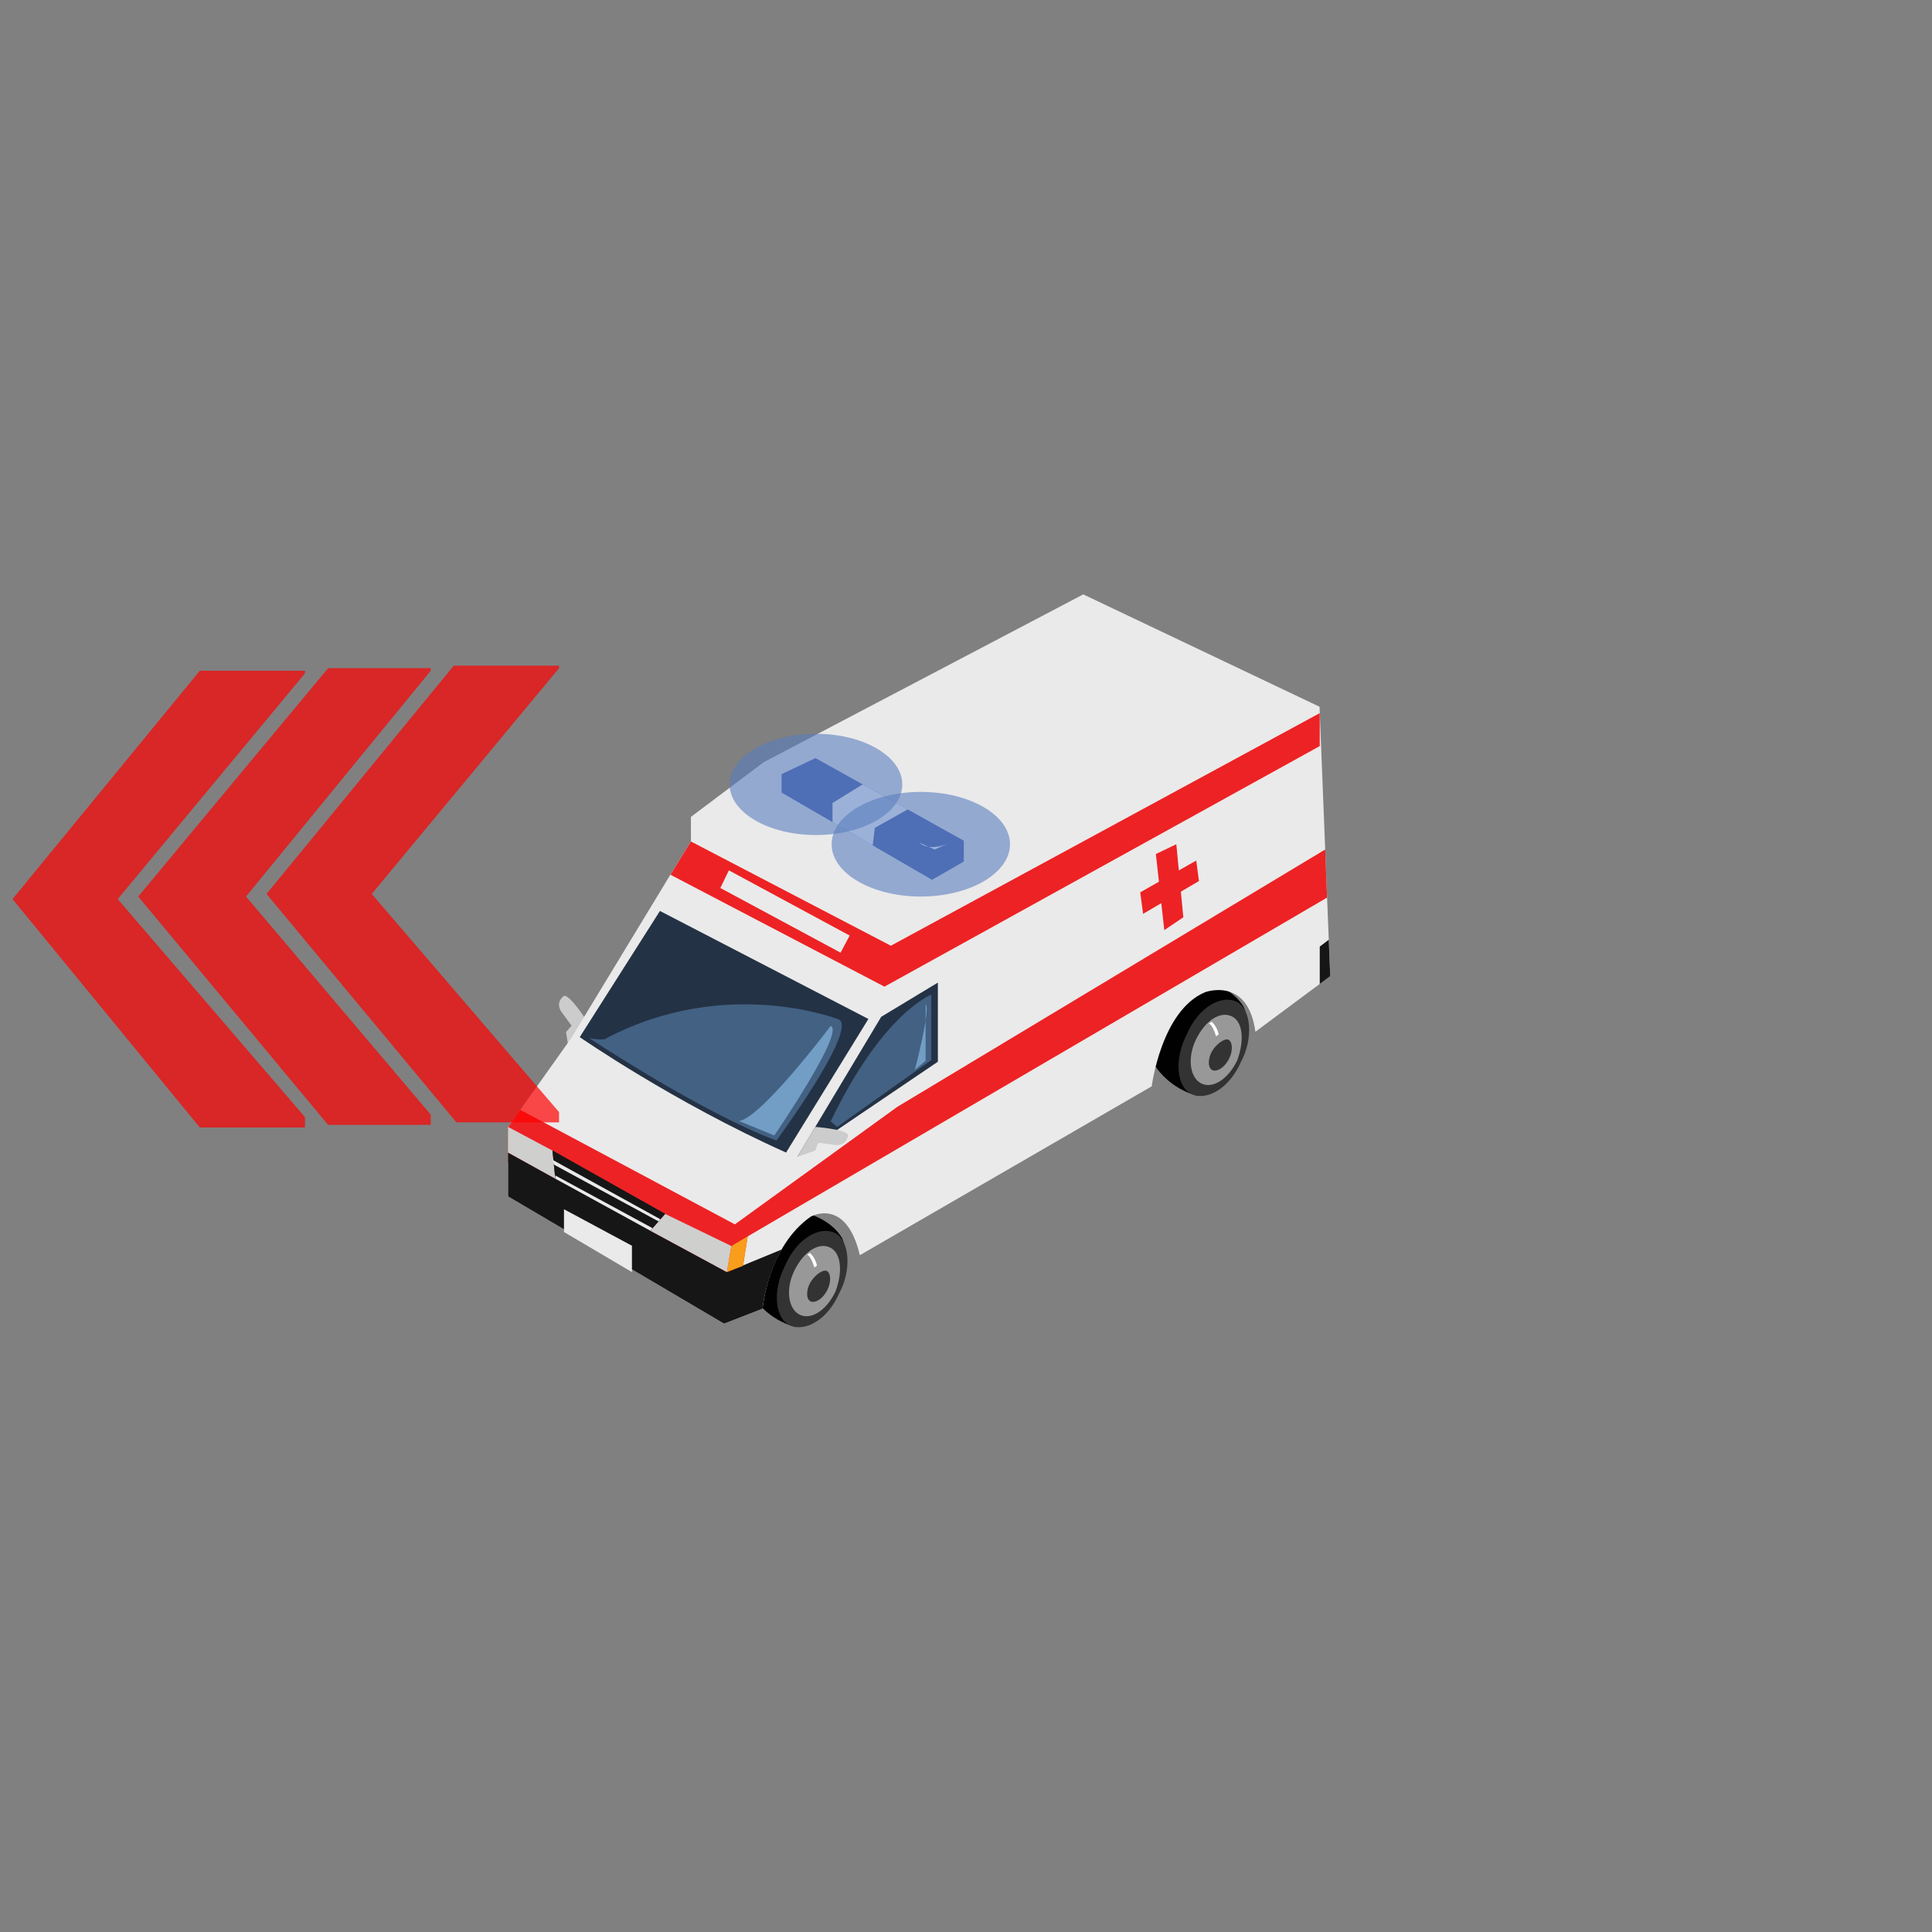 <?xml version="1.0" encoding="utf-8"?>
<!-- Generator: Adobe Illustrator 16.0.0, SVG Export Plug-In . SVG Version: 6.00 Build 0)  -->
<!DOCTYPE svg PUBLIC "-//W3C//DTD SVG 1.1//EN" "http://www.w3.org/Graphics/SVG/1.1/DTD/svg11.dtd">
<svg version="1.1" id="Layer_1" xmlns="http://www.w3.org/2000/svg" xmlns:xlink="http://www.w3.org/1999/xlink" x="0px" y="0px"
	 width="200px" height="200px" viewBox="0 0 200 200" enable-background="new 0 0 200 200" xml:space="preserve">
<rect x="0" y="0" width="200" height="200" fill="#808080" stroke="none"/>
<g id="Tire_2_1_">
	<path fill="#010101" d="M82.411,137.373c0,0-3.344-0.63-5.027-4.147c0,0-0.775-6.046,4.159-8.046c0,0,3.891,0.223,5.585,2.913
		C88.884,131.348,82.411,137.373,82.411,137.373z"/>
	<path fill="#333333" d="M86.882,133.861c-1.186,2.744-3.517,4.045-5.086,3.349c-1.568-0.703-1.889-3.571-0.499-6.25
		c1.182-2.737,3.516-4.048,5.083-3.352C87.95,128.315,88.199,131.441,86.882,133.861z"/>
	<path fill="#989898" d="M85.96,129.159c-1.158-0.61-2.737,0.37-3.711,2.337c-0.972,1.958-0.643,3.999,0.512,4.589
		c1.159,0.591,2.74-0.369,3.711-2.34C87.24,131.737,87.118,129.754,85.96,129.159z M85.651,133.526
		c-0.488,0.983-1.24,1.336-1.65,1.226c-0.614-0.167-0.535-1.265-0.122-1.977c0.417-0.72,1.238-1.339,1.652-1.228
		C85.939,131.654,86.138,132.549,85.651,133.526z"/>
	<path fill="#FFFFFF" d="M83.836,129.699c0,0,0.543,0.43,0.74,1.313l-0.273,0.198c0,0-0.334-1.195-0.744-1.309L83.836,129.699z"/>
	
		<animateTransform  type="translate" fill="remove" attributeType="XML" accumulate="none" repeatCount="indefinite" additive="replace" begin="0s" values="0,0;0.1,0.1;0,0" restart="always" calcMode="linear" dur="1" attributeName="transform">
		</animateTransform>
</g>
<g id="Tire_2_3_">
	<path fill="#010101" d="M123.994,113.436c0,0-3.341-0.63-5.037-4.153c0,0-0.779-6.042,4.155-8.038c0,0,3.899,0.224,5.586,2.911
		C130.467,107.409,123.994,113.436,123.994,113.436z"/>
	<path fill="#333333" d="M128.465,109.924c-1.188,2.743-3.517,4.051-5.084,3.345c-1.571-0.694-1.889-3.569-0.502-6.251
		c1.182-2.733,3.516-4.044,5.082-3.345C129.534,104.372,129.777,107.498,128.465,109.924z"/>
	<path fill="#989898" d="M127.542,105.224c-1.166-0.595-2.74,0.368-3.709,2.333c-0.971,1.959-0.649,4,0.513,4.595
		c1.157,0.588,2.739-0.377,3.71-2.331C128.823,107.796,128.703,105.811,127.542,105.224z M127.235,109.589
		c-0.487,0.982-1.24,1.333-1.649,1.222c-0.611-0.166-0.54-1.262-0.125-1.979c0.421-0.719,1.245-1.333,1.654-1.222
		C127.521,107.72,127.723,108.615,127.235,109.589z"/>
	<path fill="#FFFFFF" d="M125.421,105.763c0,0,0.544,0.423,0.74,1.308l-0.275,0.204c0,0-0.332-1.195-0.746-1.307L125.421,105.763z"
		/>
	
		<animateTransform  type="translate" fill="remove" attributeType="XML" accumulate="none" repeatCount="indefinite" additive="replace" begin="0s" values="0,0;0.1,0.1;0,0" restart="always" calcMode="linear" dur="1" attributeName="transform">
		</animateTransform>
</g>
<path fill="#CDCCCC" d="M60.748,105.685c0,0-1.702-2.667-2.345-2.602c0,0-0.945,0.573-0.319,1.616l1.082,1.477l-0.572,0.669
	l0.311,1.938L60.748,105.685z"/>
<path fill="#EAEAEA" d="M71.524,84.564v2.545L69.2,90.873l-10.072,16.602l-6.529,9.183v7.194l22.356,13.171l3.984-1.55
	c0,0,0.552-6.417,4.98-9.52c0,0,3.652-2.102,5.092,3.984l30.214-17.482c0,0,0.995-7.859,5.53-9.744c0,0,4.425-1.658,5.203,4.095
	l7.745-5.753l-1.105-27.891l-24.46-11.632L79.051,78.907L71.524,84.564z"/>
<path fill="#243245" d="M68.316,94.302l-8.301,13.06c0,0,9.74,6.753,21.36,11.951l8.521-13.83L68.316,94.302z"/>
<polygon fill="#243245" points="91.224,105.259 82.537,119.76 97.089,109.908 97.089,101.716 "/>
<polygon fill="#ED2224" points="92.22,97.901 136.62,73.823 136.62,77.234 91.556,102.137 69.405,90.552 71.524,87.109 "/>
<polygon fill="#ED2224" points="53.856,114.893 76.074,126.744 92.884,114.584 137.183,87.94 137.377,92.918 77.402,127.989 
	76.863,131.353 74.167,132.593 52.599,120.396 52.599,116.657 "/>
<path fill="#EAEAEA" stroke="#010101" stroke-miterlimit="10" d="M52.599,118.072"/>
<path fill="#161616" d="M80.909,129.352l-5.664,2.334l-0.299-0.166l-7.621-4.114l1.53-1.741l-11.663-6.557l0.289,2.906l-4.882-2.701
	v4.539l22.356,13.171l3.984-1.55C78.94,135.473,79.147,132.593,80.909,129.352z"/>
<path fill="#EAEAEA" d="M80.138,131.042"/>
<polygon fill="#CFCFCE" points="75.245,131.686 75.713,128.987 68.854,125.664 67.322,127.405 "/>
<polygon fill="#CFCFCE" points="52.599,116.657 57.192,119.107 57.481,122.014 52.599,119.313 "/>
<polygon fill="#F99D1C" points="77.402,127.989 75.713,128.987 75.245,131.686 76.913,131.042 "/>
<path fill="#ED2224" d="M57.481,122.014"/>
<polygon fill="#161616" points="57.192,119.107 68.854,125.664 67.322,127.405 57.481,122.014 "/>
<polygon fill="#EAEAEA" points="57.192,120.064 68.366,126.22 68.171,126.438 57.338,120.558 "/>
<polygon fill="#EAEAEA" points="57.481,121.681 67.555,127.141 67.322,127.405 57.481,122.014 "/>
<polygon fill="#EAEAEA" points="58.383,125.18 58.383,127.538 65.418,131.686 65.418,128.958 "/>
<polygon fill="#3E5AA9" points="80.909,82.047 80.909,80.137 84.417,78.477 99.771,87.028 99.771,89.188 96.482,91.076 "/>
<polygon fill="#FFFFFF" points="93.962,83.791 90.56,85.699 90.34,87.517 86.18,85.102 86.18,83.126 89.303,81.2 "/>
<path fill="#FFFFFF" d="M98.361,87.221l-1.604,0.72l-1.604-0.72C95.153,87.221,96.093,88.273,98.361,87.221z"/>
<path fill="#CDCCCC" d="M84.394,116.657c0,0,3.155,0.233,3.399,0.829c0,0-0.056,1.105-1.272,1.054l-1.812-0.25l-0.318,0.82
	l-1.856,0.649L84.394,116.657z"/>
<polygon fill="#EAEAEA" points="75.453,90.098 87.958,96.849 87.017,98.62 74.568,91.924 "/>
<polygon fill="#ED2224" points="118.035,92.376 123.833,89.084 124.117,91.204 118.333,94.601 "/>
<polygon fill="#ED2224" points="120.527,96.286 119.656,88.408 121.772,87.394 122.497,94.958 "/>
<path fill="#426183" d="M86.852,105.537c0,0-11.625-4.595-24.072,1.938c0,0-0.066,0.301-1.769,0c0,0,11.565,7.69,19.368,10.593
	C80.376,118.072,88.789,106.643,86.852,105.537z"/>
<path fill="#426183" d="M96.411,102.965c0,0-5.023,1.866-10.418,13.116l0.665,0.58l9.753-6.929V102.965z"/>
<path fill="#729DC4" d="M85.993,106.201c0,0-7.165,9.516-9.489,9.848l3.652,1.494C80.156,117.543,87.516,106.81,85.993,106.201z"/>
<path fill="#729DC4" d="M95.816,103.968v5.844l-1.107,0.929C94.709,110.74,96.387,104.307,95.816,103.968z"/>
<polygon fill="#161616" points="137.553,97.282 136.62,97.992 136.62,101.859 137.704,101.053 "/>
<ellipse id="light2" opacity="0.6" fill="#597DBE" enable-background="new    " cx="84.467" cy="81.202" rx="8.937" ry="5.24">
<animate  fill="remove" from="0.2" to="0" accumulate="none" repeatCount="indefinite" additive="replace" begin="0.1s;light2.end" restart="always" calcMode="linear" dur="1" attributeName="opacity" id="light1">
	</animate>
</ellipse>
<ellipse id="light1" opacity="0.6" fill="#597DBE" enable-background="new    " cx="95.323" cy="87.394" rx="9.232" ry="5.416">
<animate  fill="remove" from="0.2" to="0" accumulate="none" repeatCount="indefinite" additive="replace" begin="0.2s;light1.end" restart="always" calcMode="linear" dur="1" attributeName="opacity" id="light2">
	</animate>
</ellipse>
<g id="Direction">
	<g transform="rotate({{angle}} 50 50)">
		<polygon id="arrow" opacity="0.7" fill="#ff0000" enable-background="new    " points="47.247,116.184 27.59,92.542 
			46.979,68.904 57.87,68.904 57.87,69.17 38.481,92.542 57.87,115.119 57.87,116.184 		">

		</polygon>
		<polygon id="arrow2" opacity="0.7" fill="#ff0000" enable-background="new    " points="33.965,116.447 14.311,92.809 
			33.965,69.17 44.589,69.17 44.589,69.436 25.467,92.809 44.589,115.387 44.589,116.447 		">
		

		</polygon>
		<polygon id="arrow3" opacity="0.7" fill="#ff0000" enable-background="new    " points="20.684,116.715 1.295,93.073 
			20.684,69.436 31.575,69.436 31.575,69.701 12.186,93.073 31.575,115.65 31.575,116.715 		">
		

		</polygon>
	</g>
</g>
</svg>
